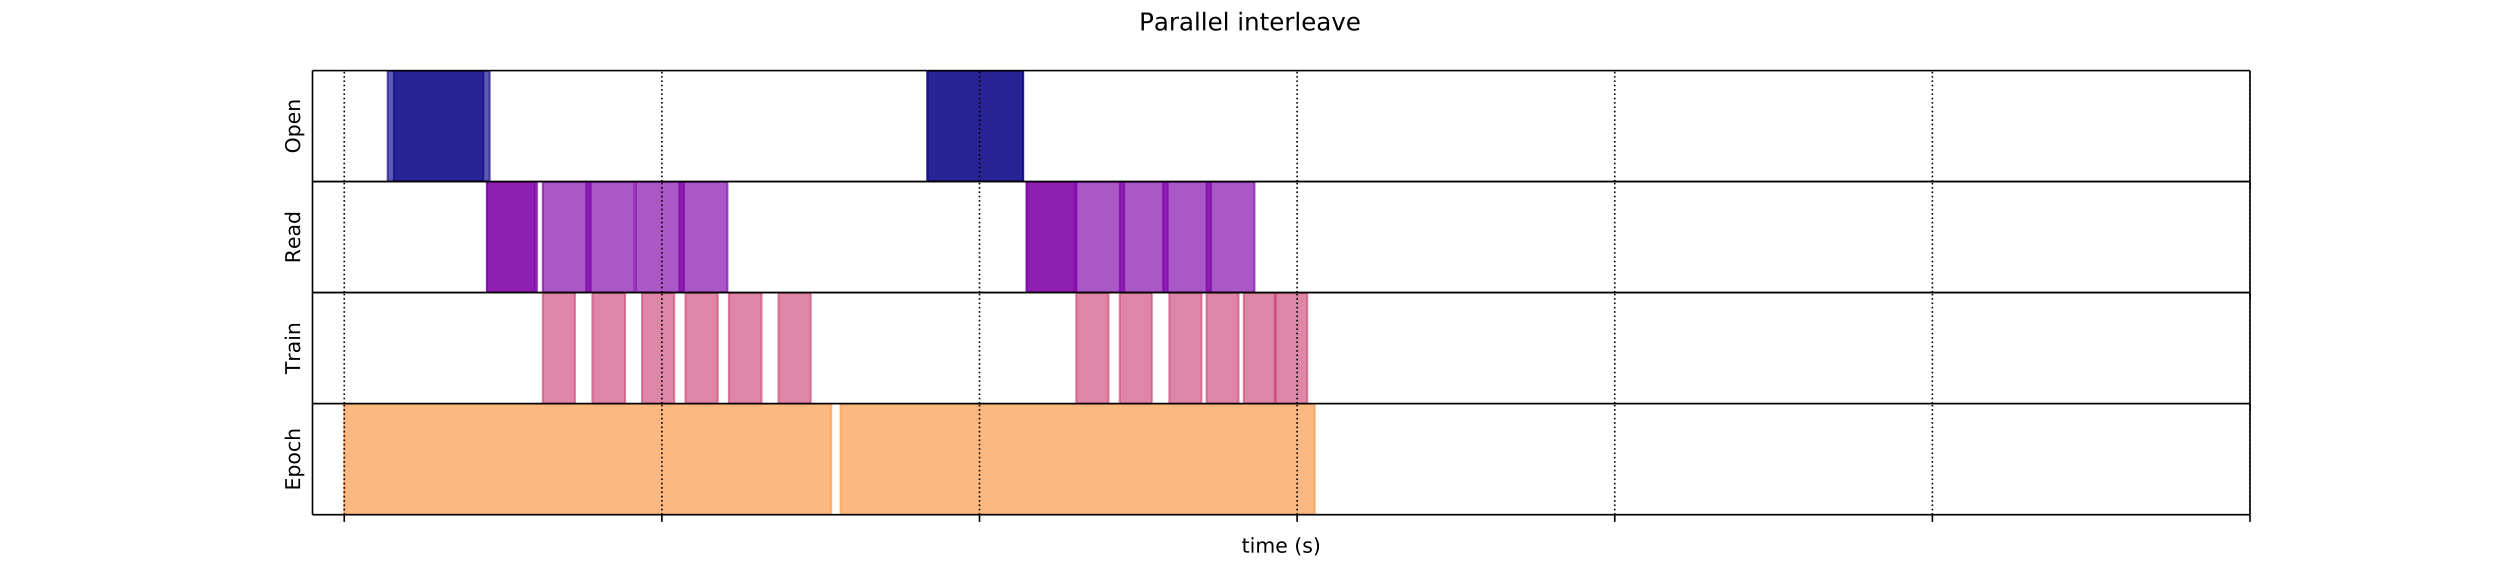 <svg xmlns="http://www.w3.org/2000/svg" xmlns:xlink="http://www.w3.org/1999/xlink" width="1632" height="384" version="1.1" viewBox="0 0 1224 288"><defs><style type="text/css">*{stroke-linecap:butt;stroke-linejoin:round}</style></defs><g id="figure_1"><g id="patch_1"><path fill="#fff" d="M 0 288 L 1224 288 L 1224 0 L 0 0 z"/></g><g id="axes_1"><g id="patch_2"><path fill="#fff" d="M 153 88.92 L 1101.6 88.92 L 1101.6 34.56 L 153 34.56 z"/></g><g id="BrokenBarHCollection_1"><path fill="#0d0887" fill-opacity=".66" stroke="#0d0887" stroke-opacity=".66" d="M 189.812 88.92 L 189.812 34.56 L 236.669 34.56 L 236.669 88.92 L 189.812 88.92 z" clip-path="url(#p17e604ce6a)"/><path fill="#0d0887" fill-opacity=".66" stroke="#0d0887" stroke-opacity=".66" d="M 192.849 88.92 L 192.849 34.56 L 239.729 34.56 L 239.729 88.92 L 192.849 88.92 z" clip-path="url(#p17e604ce6a)"/><path fill="#0d0887" fill-opacity=".66" stroke="#0d0887" stroke-opacity=".66" d="M 454.054 88.92 L 454.054 34.56 L 500.873 34.56 L 500.873 88.92 L 454.054 88.92 z" clip-path="url(#p17e604ce6a)"/><path fill="#0d0887" fill-opacity=".66" stroke="#0d0887" stroke-opacity=".66" d="M 454.054 88.92 L 454.054 34.56 L 500.964 34.56 L 500.964 88.92 L 454.054 88.92 z" clip-path="url(#p17e604ce6a)"/></g><g id="matplotlib.axis_1"><g id="xtick_1"><g id="line2d_1"><path fill="none" stroke="#000" stroke-dasharray=".8 1.32" stroke-dashoffset="0" stroke-width=".8" d="M 168.551 88.92 L 168.551 34.56" clip-path="url(#p17e604ce6a)"/></g><g id="line2d_2"><defs><path id="mc35dae830e" stroke="#000" stroke-width=".8" d="M 0 0 L 0 3.5"/></defs><g><use x="168.551" y="88.92" stroke="#000" stroke-width=".8" xlink:href="#mc35dae830e"/></g></g></g><g id="xtick_2"><g id="line2d_3"><path fill="none" stroke="#000" stroke-dasharray=".8 1.32" stroke-dashoffset="0" stroke-width=".8" d="M 324.059 88.92 L 324.059 34.56" clip-path="url(#p17e604ce6a)"/></g><g id="line2d_4"><g><use x="324.059" y="88.92" stroke="#000" stroke-width=".8" xlink:href="#mc35dae830e"/></g></g></g><g id="xtick_3"><g id="line2d_5"><path fill="none" stroke="#000" stroke-dasharray=".8 1.32" stroke-dashoffset="0" stroke-width=".8" d="M 479.567 88.92 L 479.567 34.56" clip-path="url(#p17e604ce6a)"/></g><g id="line2d_6"><g><use x="479.567" y="88.92" stroke="#000" stroke-width=".8" xlink:href="#mc35dae830e"/></g></g></g><g id="xtick_4"><g id="line2d_7"><path fill="none" stroke="#000" stroke-dasharray=".8 1.32" stroke-dashoffset="0" stroke-width=".8" d="M 635.075 88.92 L 635.075 34.56" clip-path="url(#p17e604ce6a)"/></g><g id="line2d_8"><g><use x="635.075" y="88.92" stroke="#000" stroke-width=".8" xlink:href="#mc35dae830e"/></g></g></g><g id="xtick_5"><g id="line2d_9"><path fill="none" stroke="#000" stroke-dasharray=".8 1.32" stroke-dashoffset="0" stroke-width=".8" d="M 790.584 88.92 L 790.584 34.56" clip-path="url(#p17e604ce6a)"/></g><g id="line2d_10"><g><use x="790.584" y="88.92" stroke="#000" stroke-width=".8" xlink:href="#mc35dae830e"/></g></g></g><g id="xtick_6"><g id="line2d_11"><path fill="none" stroke="#000" stroke-dasharray=".8 1.32" stroke-dashoffset="0" stroke-width=".8" d="M 946.092 88.92 L 946.092 34.56" clip-path="url(#p17e604ce6a)"/></g><g id="line2d_12"><g><use x="946.092" y="88.92" stroke="#000" stroke-width=".8" xlink:href="#mc35dae830e"/></g></g></g><g id="xtick_7"><g id="line2d_13"><path fill="none" stroke="#000" stroke-dasharray=".8 1.32" stroke-dashoffset="0" stroke-width=".8" d="M 1101.6 88.92 L 1101.6 34.56" clip-path="url(#p17e604ce6a)"/></g><g id="line2d_14"><g><use x="1101.6" y="88.92" stroke="#000" stroke-width=".8" xlink:href="#mc35dae830e"/></g></g></g><g id="text_1"><defs><path id="DejaVuSans-116" d="M 18.312 70.219 L 18.312 54.688 L 36.812 54.688 L 36.812 47.703 L 18.312 47.703 L 18.312 18.016 Q 18.312 11.328 20.141 9.422 Q 21.969 7.516 27.594 7.516 L 36.812 7.516 L 36.812 0 L 27.594 0 Q 17.188 0 13.234 3.875 Q 9.281 7.766 9.281 18.016 L 9.281 47.703 L 2.688 47.703 L 2.688 54.688 L 9.281 54.688 L 9.281 70.219 z"/><path id="DejaVuSans-105" d="M 9.422 54.688 L 18.406 54.688 L 18.406 0 L 9.422 0 z M 9.422 75.984 L 18.406 75.984 L 18.406 64.594 L 9.422 64.594 z"/><path id="DejaVuSans-109" d="M 52 44.188 Q 55.375 50.25 60.062 53.125 Q 64.75 56 71.094 56 Q 79.641 56 84.281 50.016 Q 88.922 44.047 88.922 33.016 L 88.922 0 L 79.891 0 L 79.891 32.719 Q 79.891 40.578 77.094 44.375 Q 74.312 48.188 68.609 48.188 Q 61.625 48.188 57.562 43.547 Q 53.516 38.922 53.516 30.906 L 53.516 0 L 44.484 0 L 44.484 32.719 Q 44.484 40.625 41.703 44.406 Q 38.922 48.188 33.109 48.188 Q 26.219 48.188 22.156 43.531 Q 18.109 38.875 18.109 30.906 L 18.109 0 L 9.078 0 L 9.078 54.688 L 18.109 54.688 L 18.109 46.188 Q 21.188 51.219 25.484 53.609 Q 29.781 56 35.688 56 Q 41.656 56 45.828 52.969 Q 50 49.953 52 44.188 z"/><path id="DejaVuSans-101" d="M 56.203 29.594 L 56.203 25.203 L 14.891 25.203 Q 15.484 15.922 20.484 11.062 Q 25.484 6.203 34.422 6.203 Q 39.594 6.203 44.453 7.469 Q 49.312 8.734 54.109 11.281 L 54.109 2.781 Q 49.266 0.734 44.188 -0.344 Q 39.109 -1.422 33.891 -1.422 Q 20.797 -1.422 13.156 6.188 Q 5.516 13.812 5.516 26.812 Q 5.516 40.234 12.766 48.109 Q 20.016 56 32.328 56 Q 43.359 56 49.781 48.891 Q 56.203 41.797 56.203 29.594 z M 47.219 32.234 Q 47.125 39.594 43.094 43.984 Q 39.062 48.391 32.422 48.391 Q 24.906 48.391 20.391 44.141 Q 15.875 39.891 15.188 32.172 z"/><path id="DejaVuSans-32"/><path id="DejaVuSans-40" d="M 31 75.875 Q 24.469 64.656 21.281 53.656 Q 18.109 42.672 18.109 31.391 Q 18.109 20.125 21.312 9.062 Q 24.516 -2 31 -13.188 L 23.188 -13.188 Q 15.875 -1.703 12.234 9.375 Q 8.594 20.453 8.594 31.391 Q 8.594 42.281 12.203 53.312 Q 15.828 64.359 23.188 75.875 z"/><path id="DejaVuSans-115" d="M 44.281 53.078 L 44.281 44.578 Q 40.484 46.531 36.375 47.5 Q 32.281 48.484 27.875 48.484 Q 21.188 48.484 17.844 46.438 Q 14.5 44.391 14.5 40.281 Q 14.5 37.156 16.891 35.375 Q 19.281 33.594 26.516 31.984 L 29.594 31.297 Q 39.156 29.25 43.188 25.516 Q 47.219 21.781 47.219 15.094 Q 47.219 7.469 41.188 3.016 Q 35.156 -1.422 24.609 -1.422 Q 20.219 -1.422 15.453 -0.562 Q 10.688 0.297 5.422 2 L 5.422 11.281 Q 10.406 8.688 15.234 7.391 Q 20.062 6.109 24.812 6.109 Q 31.156 6.109 34.562 8.281 Q 37.984 10.453 37.984 14.406 Q 37.984 18.062 35.516 20.016 Q 33.062 21.969 24.703 23.781 L 21.578 24.516 Q 13.234 26.266 9.516 29.906 Q 5.812 33.547 5.812 39.891 Q 5.812 47.609 11.281 51.797 Q 16.75 56 26.812 56 Q 31.781 56 36.172 55.266 Q 40.578 54.547 44.281 53.078 z"/><path id="DejaVuSans-41" d="M 8.016 75.875 L 15.828 75.875 Q 23.141 64.359 26.781 53.312 Q 30.422 42.281 30.422 31.391 Q 30.422 20.453 26.781 9.375 Q 23.141 -1.703 15.828 -13.188 L 8.016 -13.188 Q 14.5 -2 17.703 9.062 Q 20.906 20.125 20.906 31.391 Q 20.906 42.672 17.703 53.656 Q 14.5 64.656 8.016 75.875 z"/></defs><g transform="translate(607.909 100.518)scale(0.1 -0.1)"><use xlink:href="#DejaVuSans-116"/><use x="39.209" xlink:href="#DejaVuSans-105"/><use x="66.992" xlink:href="#DejaVuSans-109"/><use x="164.404" xlink:href="#DejaVuSans-101"/><use x="225.928" xlink:href="#DejaVuSans-32"/><use x="257.715" xlink:href="#DejaVuSans-40"/><use x="296.729" xlink:href="#DejaVuSans-115"/><use x="348.828" xlink:href="#DejaVuSans-41"/></g></g></g><g id="matplotlib.axis_2"><g id="text_2"><defs><path id="DejaVuSans-79" d="M 39.406 66.219 Q 28.656 66.219 22.328 58.203 Q 16.016 50.203 16.016 36.375 Q 16.016 22.609 22.328 14.594 Q 28.656 6.594 39.406 6.594 Q 50.141 6.594 56.422 14.594 Q 62.703 22.609 62.703 36.375 Q 62.703 50.203 56.422 58.203 Q 50.141 66.219 39.406 66.219 z M 39.406 74.219 Q 54.734 74.219 63.906 63.938 Q 73.094 53.656 73.094 36.375 Q 73.094 19.141 63.906 8.859 Q 54.734 -1.422 39.406 -1.422 Q 24.031 -1.422 14.812 8.828 Q 5.609 19.094 5.609 36.375 Q 5.609 53.656 14.812 63.938 Q 24.031 74.219 39.406 74.219 z"/><path id="DejaVuSans-112" d="M 18.109 8.203 L 18.109 -20.797 L 9.078 -20.797 L 9.078 54.688 L 18.109 54.688 L 18.109 46.391 Q 20.953 51.266 25.266 53.625 Q 29.594 56 35.594 56 Q 45.562 56 51.781 48.094 Q 58.016 40.188 58.016 27.297 Q 58.016 14.406 51.781 6.484 Q 45.562 -1.422 35.594 -1.422 Q 29.594 -1.422 25.266 0.953 Q 20.953 3.328 18.109 8.203 z M 48.688 27.297 Q 48.688 37.203 44.609 42.844 Q 40.531 48.484 33.406 48.484 Q 26.266 48.484 22.188 42.844 Q 18.109 37.203 18.109 27.297 Q 18.109 17.391 22.188 11.75 Q 26.266 6.109 33.406 6.109 Q 40.531 6.109 44.609 11.75 Q 48.688 17.391 48.688 27.297 z"/><path id="DejaVuSans-110" d="M 54.891 33.016 L 54.891 0 L 45.906 0 L 45.906 32.719 Q 45.906 40.484 42.875 44.328 Q 39.844 48.188 33.797 48.188 Q 26.516 48.188 22.312 43.547 Q 18.109 38.922 18.109 30.906 L 18.109 0 L 9.078 0 L 9.078 54.688 L 18.109 54.688 L 18.109 46.188 Q 21.344 51.125 25.703 53.562 Q 30.078 56 35.797 56 Q 45.219 56 50.047 50.172 Q 54.891 44.344 54.891 33.016 z"/></defs><g transform="translate(146.92 75.095)rotate(-90)scale(0.1 -0.1)"><use xlink:href="#DejaVuSans-79"/><use x="78.711" xlink:href="#DejaVuSans-112"/><use x="142.188" xlink:href="#DejaVuSans-101"/><use x="203.711" xlink:href="#DejaVuSans-110"/></g></g></g><g id="patch_3"><path fill="none" stroke="#000" stroke-linecap="square" stroke-linejoin="miter" stroke-width=".8" d="M 153 88.92 L 153 34.56"/></g><g id="patch_4"><path fill="none" stroke="#000" stroke-linecap="square" stroke-linejoin="miter" stroke-width=".8" d="M 1101.6 88.92 L 1101.6 34.56"/></g><g id="patch_5"><path fill="none" stroke="#000" stroke-linecap="square" stroke-linejoin="miter" stroke-width=".8" d="M 153 88.92 L 1101.6 88.92"/></g><g id="patch_6"><path fill="none" stroke="#000" stroke-linecap="square" stroke-linejoin="miter" stroke-width=".8" d="M 153 34.56 L 1101.6 34.56"/></g></g><g id="axes_2"><g id="patch_7"><path fill="#fff" d="M 153 143.28 L 1101.6 143.28 L 1101.6 88.92 L 153 88.92 z"/></g><g id="BrokenBarHCollection_2"><path fill="#7e03a8" fill-opacity=".66" stroke="#7e03a8" stroke-opacity=".66" d="M 238.408 143.28 L 238.408 88.92 L 261.933 88.92 L 261.933 143.28 L 238.408 143.28 z" clip-path="url(#p67e0ae29ca)"/><path fill="#7e03a8" fill-opacity=".66" stroke="#7e03a8" stroke-opacity=".66" d="M 238.408 143.28 L 238.408 88.92 L 262.934 88.92 L 262.934 143.28 L 238.408 143.28 z" clip-path="url(#p67e0ae29ca)"/><path fill="#7e03a8" fill-opacity=".66" stroke="#7e03a8" stroke-opacity=".66" d="M 265.743 143.28 L 265.743 88.92 L 289.233 88.92 L 289.233 143.28 L 265.743 143.28 z" clip-path="url(#p67e0ae29ca)"/><path fill="#7e03a8" fill-opacity=".66" stroke="#7e03a8" stroke-opacity=".66" d="M 287.004 143.28 L 287.004 88.92 L 310.654 88.92 L 310.654 143.28 L 287.004 143.28 z" clip-path="url(#p67e0ae29ca)"/><path fill="#7e03a8" fill-opacity=".66" stroke="#7e03a8" stroke-opacity=".66" d="M 311.302 143.28 L 311.302 88.92 L 334.855 88.92 L 334.855 143.28 L 311.302 143.28 z" clip-path="url(#p67e0ae29ca)"/><path fill="#7e03a8" fill-opacity=".66" stroke="#7e03a8" stroke-opacity=".66" d="M 332.563 143.28 L 332.563 88.92 L 356.148 88.92 L 356.148 143.28 L 332.563 143.28 z" clip-path="url(#p67e0ae29ca)"/><path fill="#7e03a8" fill-opacity=".66" stroke="#7e03a8" stroke-opacity=".66" d="M 502.65 143.28 L 502.65 88.92 L 526.128 88.92 L 526.128 143.28 L 502.65 143.28 z" clip-path="url(#p67e0ae29ca)"/><path fill="#7e03a8" fill-opacity=".66" stroke="#7e03a8" stroke-opacity=".66" d="M 502.65 143.28 L 502.65 88.92 L 526.906 88.92 L 526.906 143.28 L 502.65 143.28 z" clip-path="url(#p67e0ae29ca)"/><path fill="#7e03a8" fill-opacity=".66" stroke="#7e03a8" stroke-opacity=".66" d="M 526.949 143.28 L 526.949 88.92 L 550.431 88.92 L 550.431 143.28 L 526.949 143.28 z" clip-path="url(#p67e0ae29ca)"/><path fill="#7e03a8" fill-opacity=".66" stroke="#7e03a8" stroke-opacity=".66" d="M 548.21 143.28 L 548.21 88.92 L 571.701 88.92 L 571.701 143.28 L 548.21 143.28 z" clip-path="url(#p67e0ae29ca)"/><path fill="#7e03a8" fill-opacity=".66" stroke="#7e03a8" stroke-opacity=".66" d="M 569.47 143.28 L 569.47 88.92 L 592.917 88.92 L 592.917 143.28 L 569.47 143.28 z" clip-path="url(#p67e0ae29ca)"/><path fill="#7e03a8" fill-opacity=".66" stroke="#7e03a8" stroke-opacity=".66" d="M 590.731 143.28 L 590.731 88.92 L 614.198 88.92 L 614.198 143.28 L 590.731 143.28 z" clip-path="url(#p67e0ae29ca)"/></g><g id="matplotlib.axis_3"><g id="xtick_8"><g id="line2d_15"><path fill="none" stroke="#000" stroke-dasharray=".8 1.32" stroke-dashoffset="0" stroke-width=".8" d="M 168.551 143.28 L 168.551 88.92" clip-path="url(#p67e0ae29ca)"/></g><g id="line2d_16"><g><use x="168.551" y="143.28" stroke="#000" stroke-width=".8" xlink:href="#mc35dae830e"/></g></g></g><g id="xtick_9"><g id="line2d_17"><path fill="none" stroke="#000" stroke-dasharray=".8 1.32" stroke-dashoffset="0" stroke-width=".8" d="M 324.059 143.28 L 324.059 88.92" clip-path="url(#p67e0ae29ca)"/></g><g id="line2d_18"><g><use x="324.059" y="143.28" stroke="#000" stroke-width=".8" xlink:href="#mc35dae830e"/></g></g></g><g id="xtick_10"><g id="line2d_19"><path fill="none" stroke="#000" stroke-dasharray=".8 1.32" stroke-dashoffset="0" stroke-width=".8" d="M 479.567 143.28 L 479.567 88.92" clip-path="url(#p67e0ae29ca)"/></g><g id="line2d_20"><g><use x="479.567" y="143.28" stroke="#000" stroke-width=".8" xlink:href="#mc35dae830e"/></g></g></g><g id="xtick_11"><g id="line2d_21"><path fill="none" stroke="#000" stroke-dasharray=".8 1.32" stroke-dashoffset="0" stroke-width=".8" d="M 635.075 143.28 L 635.075 88.92" clip-path="url(#p67e0ae29ca)"/></g><g id="line2d_22"><g><use x="635.075" y="143.28" stroke="#000" stroke-width=".8" xlink:href="#mc35dae830e"/></g></g></g><g id="xtick_12"><g id="line2d_23"><path fill="none" stroke="#000" stroke-dasharray=".8 1.32" stroke-dashoffset="0" stroke-width=".8" d="M 790.584 143.28 L 790.584 88.92" clip-path="url(#p67e0ae29ca)"/></g><g id="line2d_24"><g><use x="790.584" y="143.28" stroke="#000" stroke-width=".8" xlink:href="#mc35dae830e"/></g></g></g><g id="xtick_13"><g id="line2d_25"><path fill="none" stroke="#000" stroke-dasharray=".8 1.32" stroke-dashoffset="0" stroke-width=".8" d="M 946.092 143.28 L 946.092 88.92" clip-path="url(#p67e0ae29ca)"/></g><g id="line2d_26"><g><use x="946.092" y="143.28" stroke="#000" stroke-width=".8" xlink:href="#mc35dae830e"/></g></g></g><g id="xtick_14"><g id="line2d_27"><path fill="none" stroke="#000" stroke-dasharray=".8 1.32" stroke-dashoffset="0" stroke-width=".8" d="M 1101.6 143.28 L 1101.6 88.92" clip-path="url(#p67e0ae29ca)"/></g><g id="line2d_28"><g><use x="1101.6" y="143.28" stroke="#000" stroke-width=".8" xlink:href="#mc35dae830e"/></g></g></g><g id="text_3"><g transform="translate(607.909 154.878)scale(0.1 -0.1)"><use xlink:href="#DejaVuSans-116"/><use x="39.209" xlink:href="#DejaVuSans-105"/><use x="66.992" xlink:href="#DejaVuSans-109"/><use x="164.404" xlink:href="#DejaVuSans-101"/><use x="225.928" xlink:href="#DejaVuSans-32"/><use x="257.715" xlink:href="#DejaVuSans-40"/><use x="296.729" xlink:href="#DejaVuSans-115"/><use x="348.828" xlink:href="#DejaVuSans-41"/></g></g></g><g id="matplotlib.axis_4"><g id="text_4"><defs><path id="DejaVuSans-82" d="M 44.391 34.188 Q 47.562 33.109 50.562 29.594 Q 53.562 26.078 56.594 19.922 L 66.609 0 L 56 0 L 46.688 18.703 Q 43.062 26.031 39.672 28.422 Q 36.281 30.812 30.422 30.812 L 19.672 30.812 L 19.672 0 L 9.812 0 L 9.812 72.906 L 32.078 72.906 Q 44.578 72.906 50.734 67.672 Q 56.891 62.453 56.891 51.906 Q 56.891 45.016 53.688 40.469 Q 50.484 35.938 44.391 34.188 z M 19.672 64.797 L 19.672 38.922 L 32.078 38.922 Q 39.203 38.922 42.844 42.219 Q 46.484 45.516 46.484 51.906 Q 46.484 58.297 42.844 61.547 Q 39.203 64.797 32.078 64.797 z"/><path id="DejaVuSans-97" d="M 34.281 27.484 Q 23.391 27.484 19.188 25 Q 14.984 22.516 14.984 16.5 Q 14.984 11.719 18.141 8.906 Q 21.297 6.109 26.703 6.109 Q 34.188 6.109 38.703 11.406 Q 43.219 16.703 43.219 25.484 L 43.219 27.484 z M 52.203 31.203 L 52.203 0 L 43.219 0 L 43.219 8.297 Q 40.141 3.328 35.547 0.953 Q 30.953 -1.422 24.312 -1.422 Q 15.922 -1.422 10.953 3.297 Q 6 8.016 6 15.922 Q 6 25.141 12.172 29.828 Q 18.359 34.516 30.609 34.516 L 43.219 34.516 L 43.219 35.406 Q 43.219 41.609 39.141 45 Q 35.062 48.391 27.688 48.391 Q 23 48.391 18.547 47.266 Q 14.109 46.141 10.016 43.891 L 10.016 52.203 Q 14.938 54.109 19.578 55.047 Q 24.219 56 28.609 56 Q 40.484 56 46.344 49.844 Q 52.203 43.703 52.203 31.203 z"/><path id="DejaVuSans-100" d="M 45.406 46.391 L 45.406 75.984 L 54.391 75.984 L 54.391 0 L 45.406 0 L 45.406 8.203 Q 42.578 3.328 38.25 0.953 Q 33.938 -1.422 27.875 -1.422 Q 17.969 -1.422 11.734 6.484 Q 5.516 14.406 5.516 27.297 Q 5.516 40.188 11.734 48.094 Q 17.969 56 27.875 56 Q 33.938 56 38.25 53.625 Q 42.578 51.266 45.406 46.391 z M 14.797 27.297 Q 14.797 17.391 18.875 11.75 Q 22.953 6.109 30.078 6.109 Q 37.203 6.109 41.297 11.75 Q 45.406 17.391 45.406 27.297 Q 45.406 37.203 41.297 42.844 Q 37.203 48.484 30.078 48.484 Q 22.953 48.484 18.875 42.844 Q 14.797 37.203 14.797 27.297 z"/></defs><g transform="translate(146.92 128.886)rotate(-90)scale(0.1 -0.1)"><use xlink:href="#DejaVuSans-82"/><use x="69.42" xlink:href="#DejaVuSans-101"/><use x="130.943" xlink:href="#DejaVuSans-97"/><use x="192.223" xlink:href="#DejaVuSans-100"/></g></g></g><g id="patch_8"><path fill="none" stroke="#000" stroke-linecap="square" stroke-linejoin="miter" stroke-width=".8" d="M 153 143.28 L 153 88.92"/></g><g id="patch_9"><path fill="none" stroke="#000" stroke-linecap="square" stroke-linejoin="miter" stroke-width=".8" d="M 1101.6 143.28 L 1101.6 88.92"/></g><g id="patch_10"><path fill="none" stroke="#000" stroke-linecap="square" stroke-linejoin="miter" stroke-width=".8" d="M 153 143.28 L 1101.6 143.28"/></g><g id="patch_11"><path fill="none" stroke="#000" stroke-linecap="square" stroke-linejoin="miter" stroke-width=".8" d="M 153 88.92 L 1101.6 88.92"/></g></g><g id="axes_3"><g id="patch_12"><path fill="#fff" d="M 153 197.64 L 1101.6 197.64 L 1101.6 143.28 L 153 143.28 z"/></g><g id="BrokenBarHCollection_3"><path fill="#cc4778" fill-opacity=".66" stroke="#cc4778" stroke-opacity=".66" d="M 265.743 197.64 L 265.743 143.28 L 281.484 143.28 L 281.484 197.64 L 265.743 197.64 z" clip-path="url(#p0532df92b1)"/><path fill="#cc4778" fill-opacity=".66" stroke="#cc4778" stroke-opacity=".66" d="M 290.042 197.64 L 290.042 143.28 L 306.033 143.28 L 306.033 197.64 L 290.042 197.64 z" clip-path="url(#p0532df92b1)"/><path fill="#cc4778" fill-opacity=".66" stroke="#cc4778" stroke-opacity=".66" d="M 314.34 197.64 L 314.34 143.28 L 330.066 143.28 L 330.066 197.64 L 314.34 197.64 z" clip-path="url(#p0532df92b1)"/><path fill="#cc4778" fill-opacity=".66" stroke="#cc4778" stroke-opacity=".66" d="M 335.601 197.64 L 335.601 143.28 L 351.406 143.28 L 351.406 197.64 L 335.601 197.64 z" clip-path="url(#p0532df92b1)"/><path fill="#cc4778" fill-opacity=".66" stroke="#cc4778" stroke-opacity=".66" d="M 356.862 197.64 L 356.862 143.28 L 372.852 143.28 L 372.852 197.64 L 356.862 197.64 z" clip-path="url(#p0532df92b1)"/><path fill="#cc4778" fill-opacity=".66" stroke="#cc4778" stroke-opacity=".66" d="M 381.16 197.64 L 381.16 143.28 L 396.942 143.28 L 396.942 197.64 L 381.16 197.64 z" clip-path="url(#p0532df92b1)"/><path fill="#cc4778" fill-opacity=".66" stroke="#cc4778" stroke-opacity=".66" d="M 526.949 197.64 L 526.949 143.28 L 542.728 143.28 L 542.728 197.64 L 526.949 197.64 z" clip-path="url(#p0532df92b1)"/><path fill="#cc4778" fill-opacity=".66" stroke="#cc4778" stroke-opacity=".66" d="M 548.21 197.64 L 548.21 143.28 L 563.919 143.28 L 563.919 197.64 L 548.21 197.64 z" clip-path="url(#p0532df92b1)"/><path fill="#cc4778" fill-opacity=".66" stroke="#cc4778" stroke-opacity=".66" d="M 572.508 197.64 L 572.508 143.28 L 588.248 143.28 L 588.248 197.64 L 572.508 197.64 z" clip-path="url(#p0532df92b1)"/><path fill="#cc4778" fill-opacity=".66" stroke="#cc4778" stroke-opacity=".66" d="M 590.731 197.64 L 590.731 143.28 L 606.386 143.28 L 606.386 197.64 L 590.731 197.64 z" clip-path="url(#p0532df92b1)"/><path fill="#cc4778" fill-opacity=".66" stroke="#cc4778" stroke-opacity=".66" d="M 608.955 197.64 L 608.955 143.28 L 624.661 143.28 L 624.661 197.64 L 608.955 197.64 z" clip-path="url(#p0532df92b1)"/><path fill="#cc4778" fill-opacity=".66" stroke="#cc4778" stroke-opacity=".66" d="M 624.141 197.64 L 624.141 143.28 L 640.031 143.28 L 640.031 197.64 L 624.141 197.64 z" clip-path="url(#p0532df92b1)"/></g><g id="matplotlib.axis_5"><g id="xtick_15"><g id="line2d_29"><path fill="none" stroke="#000" stroke-dasharray=".8 1.32" stroke-dashoffset="0" stroke-width=".8" d="M 168.551 197.64 L 168.551 143.28" clip-path="url(#p0532df92b1)"/></g><g id="line2d_30"><g><use x="168.551" y="197.64" stroke="#000" stroke-width=".8" xlink:href="#mc35dae830e"/></g></g></g><g id="xtick_16"><g id="line2d_31"><path fill="none" stroke="#000" stroke-dasharray=".8 1.32" stroke-dashoffset="0" stroke-width=".8" d="M 324.059 197.64 L 324.059 143.28" clip-path="url(#p0532df92b1)"/></g><g id="line2d_32"><g><use x="324.059" y="197.64" stroke="#000" stroke-width=".8" xlink:href="#mc35dae830e"/></g></g></g><g id="xtick_17"><g id="line2d_33"><path fill="none" stroke="#000" stroke-dasharray=".8 1.32" stroke-dashoffset="0" stroke-width=".8" d="M 479.567 197.64 L 479.567 143.28" clip-path="url(#p0532df92b1)"/></g><g id="line2d_34"><g><use x="479.567" y="197.64" stroke="#000" stroke-width=".8" xlink:href="#mc35dae830e"/></g></g></g><g id="xtick_18"><g id="line2d_35"><path fill="none" stroke="#000" stroke-dasharray=".8 1.32" stroke-dashoffset="0" stroke-width=".8" d="M 635.075 197.64 L 635.075 143.28" clip-path="url(#p0532df92b1)"/></g><g id="line2d_36"><g><use x="635.075" y="197.64" stroke="#000" stroke-width=".8" xlink:href="#mc35dae830e"/></g></g></g><g id="xtick_19"><g id="line2d_37"><path fill="none" stroke="#000" stroke-dasharray=".8 1.32" stroke-dashoffset="0" stroke-width=".8" d="M 790.584 197.64 L 790.584 143.28" clip-path="url(#p0532df92b1)"/></g><g id="line2d_38"><g><use x="790.584" y="197.64" stroke="#000" stroke-width=".8" xlink:href="#mc35dae830e"/></g></g></g><g id="xtick_20"><g id="line2d_39"><path fill="none" stroke="#000" stroke-dasharray=".8 1.32" stroke-dashoffset="0" stroke-width=".8" d="M 946.092 197.64 L 946.092 143.28" clip-path="url(#p0532df92b1)"/></g><g id="line2d_40"><g><use x="946.092" y="197.64" stroke="#000" stroke-width=".8" xlink:href="#mc35dae830e"/></g></g></g><g id="xtick_21"><g id="line2d_41"><path fill="none" stroke="#000" stroke-dasharray=".8 1.32" stroke-dashoffset="0" stroke-width=".8" d="M 1101.6 197.64 L 1101.6 143.28" clip-path="url(#p0532df92b1)"/></g><g id="line2d_42"><g><use x="1101.6" y="197.64" stroke="#000" stroke-width=".8" xlink:href="#mc35dae830e"/></g></g></g><g id="text_5"><g transform="translate(607.909 209.238)scale(0.1 -0.1)"><use xlink:href="#DejaVuSans-116"/><use x="39.209" xlink:href="#DejaVuSans-105"/><use x="66.992" xlink:href="#DejaVuSans-109"/><use x="164.404" xlink:href="#DejaVuSans-101"/><use x="225.928" xlink:href="#DejaVuSans-32"/><use x="257.715" xlink:href="#DejaVuSans-40"/><use x="296.729" xlink:href="#DejaVuSans-115"/><use x="348.828" xlink:href="#DejaVuSans-41"/></g></g></g><g id="matplotlib.axis_6"><g id="text_6"><defs><path id="DejaVuSans-84" d="M -0.297 72.906 L 61.375 72.906 L 61.375 64.594 L 35.5 64.594 L 35.5 0 L 25.594 0 L 25.594 64.594 L -0.297 64.594 z"/><path id="DejaVuSans-114" d="M 41.109 46.297 Q 39.594 47.172 37.812 47.578 Q 36.031 48 33.891 48 Q 26.266 48 22.188 43.047 Q 18.109 38.094 18.109 28.812 L 18.109 0 L 9.078 0 L 9.078 54.688 L 18.109 54.688 L 18.109 46.188 Q 20.953 51.172 25.484 53.578 Q 30.031 56 36.531 56 Q 37.453 56 38.578 55.875 Q 39.703 55.766 41.062 55.516 z"/></defs><g transform="translate(146.92 183.18)rotate(-90)scale(0.1 -0.1)"><use xlink:href="#DejaVuSans-84"/><use x="60.865" xlink:href="#DejaVuSans-114"/><use x="101.979" xlink:href="#DejaVuSans-97"/><use x="163.258" xlink:href="#DejaVuSans-105"/><use x="191.041" xlink:href="#DejaVuSans-110"/></g></g></g><g id="patch_13"><path fill="none" stroke="#000" stroke-linecap="square" stroke-linejoin="miter" stroke-width=".8" d="M 153 197.64 L 153 143.28"/></g><g id="patch_14"><path fill="none" stroke="#000" stroke-linecap="square" stroke-linejoin="miter" stroke-width=".8" d="M 1101.6 197.64 L 1101.6 143.28"/></g><g id="patch_15"><path fill="none" stroke="#000" stroke-linecap="square" stroke-linejoin="miter" stroke-width=".8" d="M 153 197.64 L 1101.6 197.64"/></g><g id="patch_16"><path fill="none" stroke="#000" stroke-linecap="square" stroke-linejoin="miter" stroke-width=".8" d="M 153 143.28 L 1101.6 143.28"/></g></g><g id="axes_4"><g id="patch_17"><path fill="#fff" d="M 153 252 L 1101.6 252 L 1101.6 197.64 L 153 197.64 z"/></g><g id="BrokenBarHCollection_4"><path fill="#f89540" fill-opacity=".66" stroke="#f89540" stroke-opacity=".66" d="M 168.551 252 L 168.551 197.64 L 406.957 197.64 L 406.957 252 L 168.551 252 z" clip-path="url(#p0e14f5a5d2)"/><path fill="#f89540" fill-opacity=".66" stroke="#f89540" stroke-opacity=".66" d="M 411.532 252 L 411.532 197.64 L 643.676 197.64 L 643.676 252 L 411.532 252 z" clip-path="url(#p0e14f5a5d2)"/></g><g id="matplotlib.axis_7"><g id="xtick_22"><g id="line2d_43"><path fill="none" stroke="#000" stroke-dasharray=".8 1.32" stroke-dashoffset="0" stroke-width=".8" d="M 168.551 252 L 168.551 197.64" clip-path="url(#p0e14f5a5d2)"/></g><g id="line2d_44"><g><use x="168.551" y="252" stroke="#000" stroke-width=".8" xlink:href="#mc35dae830e"/></g></g></g><g id="xtick_23"><g id="line2d_45"><path fill="none" stroke="#000" stroke-dasharray=".8 1.32" stroke-dashoffset="0" stroke-width=".8" d="M 324.059 252 L 324.059 197.64" clip-path="url(#p0e14f5a5d2)"/></g><g id="line2d_46"><g><use x="324.059" y="252" stroke="#000" stroke-width=".8" xlink:href="#mc35dae830e"/></g></g></g><g id="xtick_24"><g id="line2d_47"><path fill="none" stroke="#000" stroke-dasharray=".8 1.32" stroke-dashoffset="0" stroke-width=".8" d="M 479.567 252 L 479.567 197.64" clip-path="url(#p0e14f5a5d2)"/></g><g id="line2d_48"><g><use x="479.567" y="252" stroke="#000" stroke-width=".8" xlink:href="#mc35dae830e"/></g></g></g><g id="xtick_25"><g id="line2d_49"><path fill="none" stroke="#000" stroke-dasharray=".8 1.32" stroke-dashoffset="0" stroke-width=".8" d="M 635.075 252 L 635.075 197.64" clip-path="url(#p0e14f5a5d2)"/></g><g id="line2d_50"><g><use x="635.075" y="252" stroke="#000" stroke-width=".8" xlink:href="#mc35dae830e"/></g></g></g><g id="xtick_26"><g id="line2d_51"><path fill="none" stroke="#000" stroke-dasharray=".8 1.32" stroke-dashoffset="0" stroke-width=".8" d="M 790.584 252 L 790.584 197.64" clip-path="url(#p0e14f5a5d2)"/></g><g id="line2d_52"><g><use x="790.584" y="252" stroke="#000" stroke-width=".8" xlink:href="#mc35dae830e"/></g></g></g><g id="xtick_27"><g id="line2d_53"><path fill="none" stroke="#000" stroke-dasharray=".8 1.32" stroke-dashoffset="0" stroke-width=".8" d="M 946.092 252 L 946.092 197.64" clip-path="url(#p0e14f5a5d2)"/></g><g id="line2d_54"><g><use x="946.092" y="252" stroke="#000" stroke-width=".8" xlink:href="#mc35dae830e"/></g></g></g><g id="xtick_28"><g id="line2d_55"><path fill="none" stroke="#000" stroke-dasharray=".8 1.32" stroke-dashoffset="0" stroke-width=".8" d="M 1101.6 252 L 1101.6 197.64" clip-path="url(#p0e14f5a5d2)"/></g><g id="line2d_56"><g><use x="1101.6" y="252" stroke="#000" stroke-width=".8" xlink:href="#mc35dae830e"/></g></g></g><g id="text_7"><g transform="translate(607.909 270.598)scale(0.1 -0.1)"><use xlink:href="#DejaVuSans-116"/><use x="39.209" xlink:href="#DejaVuSans-105"/><use x="66.992" xlink:href="#DejaVuSans-109"/><use x="164.404" xlink:href="#DejaVuSans-101"/><use x="225.928" xlink:href="#DejaVuSans-32"/><use x="257.715" xlink:href="#DejaVuSans-40"/><use x="296.729" xlink:href="#DejaVuSans-115"/><use x="348.828" xlink:href="#DejaVuSans-41"/></g></g></g><g id="matplotlib.axis_8"><g id="text_8"><defs><path id="DejaVuSans-69" d="M 9.812 72.906 L 55.906 72.906 L 55.906 64.594 L 19.672 64.594 L 19.672 43.016 L 54.391 43.016 L 54.391 34.719 L 19.672 34.719 L 19.672 8.297 L 56.781 8.297 L 56.781 0 L 9.812 0 z"/><path id="DejaVuSans-111" d="M 30.609 48.391 Q 23.391 48.391 19.188 42.75 Q 14.984 37.109 14.984 27.297 Q 14.984 17.484 19.156 11.844 Q 23.344 6.203 30.609 6.203 Q 37.797 6.203 41.984 11.859 Q 46.188 17.531 46.188 27.297 Q 46.188 37.016 41.984 42.703 Q 37.797 48.391 30.609 48.391 z M 30.609 56 Q 42.328 56 49.016 48.375 Q 55.719 40.766 55.719 27.297 Q 55.719 13.875 49.016 6.219 Q 42.328 -1.422 30.609 -1.422 Q 18.844 -1.422 12.172 6.219 Q 5.516 13.875 5.516 27.297 Q 5.516 40.766 12.172 48.375 Q 18.844 56 30.609 56 z"/><path id="DejaVuSans-99" d="M 48.781 52.594 L 48.781 44.188 Q 44.969 46.297 41.141 47.344 Q 37.312 48.391 33.406 48.391 Q 24.656 48.391 19.812 42.844 Q 14.984 37.312 14.984 27.297 Q 14.984 17.281 19.812 11.734 Q 24.656 6.203 33.406 6.203 Q 37.312 6.203 41.141 7.25 Q 44.969 8.297 48.781 10.406 L 48.781 2.094 Q 45.016 0.344 40.984 -0.531 Q 36.969 -1.422 32.422 -1.422 Q 20.062 -1.422 12.781 6.344 Q 5.516 14.109 5.516 27.297 Q 5.516 40.672 12.859 48.328 Q 20.219 56 33.016 56 Q 37.156 56 41.109 55.141 Q 45.062 54.297 48.781 52.594 z"/><path id="DejaVuSans-104" d="M 54.891 33.016 L 54.891 0 L 45.906 0 L 45.906 32.719 Q 45.906 40.484 42.875 44.328 Q 39.844 48.188 33.797 48.188 Q 26.516 48.188 22.312 43.547 Q 18.109 38.922 18.109 30.906 L 18.109 0 L 9.078 0 L 9.078 75.984 L 18.109 75.984 L 18.109 46.188 Q 21.344 51.125 25.703 53.562 Q 30.078 56 35.797 56 Q 45.219 56 50.047 50.172 Q 54.891 44.344 54.891 33.016 z"/></defs><g transform="translate(146.92 240.131)rotate(-90)scale(0.1 -0.1)"><use xlink:href="#DejaVuSans-69"/><use x="63.184" xlink:href="#DejaVuSans-112"/><use x="126.66" xlink:href="#DejaVuSans-111"/><use x="187.842" xlink:href="#DejaVuSans-99"/><use x="242.822" xlink:href="#DejaVuSans-104"/></g></g></g><g id="patch_18"><path fill="none" stroke="#000" stroke-linecap="square" stroke-linejoin="miter" stroke-width=".8" d="M 153 252 L 153 197.64"/></g><g id="patch_19"><path fill="none" stroke="#000" stroke-linecap="square" stroke-linejoin="miter" stroke-width=".8" d="M 1101.6 252 L 1101.6 197.64"/></g><g id="patch_20"><path fill="none" stroke="#000" stroke-linecap="square" stroke-linejoin="miter" stroke-width=".8" d="M 153 252 L 1101.6 252"/></g><g id="patch_21"><path fill="none" stroke="#000" stroke-linecap="square" stroke-linejoin="miter" stroke-width=".8" d="M 153 197.64 L 1101.6 197.64"/></g></g><g id="text_9"><defs><path id="DejaVuSans-80" d="M 19.672 64.797 L 19.672 37.406 L 32.078 37.406 Q 38.969 37.406 42.719 40.969 Q 46.484 44.531 46.484 51.125 Q 46.484 57.672 42.719 61.234 Q 38.969 64.797 32.078 64.797 z M 9.812 72.906 L 32.078 72.906 Q 44.344 72.906 50.609 67.359 Q 56.891 61.812 56.891 51.125 Q 56.891 40.328 50.609 34.812 Q 44.344 29.297 32.078 29.297 L 19.672 29.297 L 19.672 0 L 9.812 0 z"/><path id="DejaVuSans-108" d="M 9.422 75.984 L 18.406 75.984 L 18.406 0 L 9.422 0 z"/><path id="DejaVuSans-118" d="M 2.984 54.688 L 12.5 54.688 L 29.594 8.797 L 46.688 54.688 L 56.203 54.688 L 35.688 0 L 23.484 0 z"/></defs><g transform="translate(557.707 14.878)scale(0.12 -0.12)"><use xlink:href="#DejaVuSans-80"/><use x="60.24" xlink:href="#DejaVuSans-97"/><use x="121.52" xlink:href="#DejaVuSans-114"/><use x="162.633" xlink:href="#DejaVuSans-97"/><use x="223.912" xlink:href="#DejaVuSans-108"/><use x="251.695" xlink:href="#DejaVuSans-108"/><use x="279.479" xlink:href="#DejaVuSans-101"/><use x="341.002" xlink:href="#DejaVuSans-108"/><use x="368.785" xlink:href="#DejaVuSans-32"/><use x="400.572" xlink:href="#DejaVuSans-105"/><use x="428.355" xlink:href="#DejaVuSans-110"/><use x="491.734" xlink:href="#DejaVuSans-116"/><use x="530.943" xlink:href="#DejaVuSans-101"/><use x="592.467" xlink:href="#DejaVuSans-114"/><use x="633.58" xlink:href="#DejaVuSans-108"/><use x="661.363" xlink:href="#DejaVuSans-101"/><use x="722.887" xlink:href="#DejaVuSans-97"/><use x="784.166" xlink:href="#DejaVuSans-118"/><use x="843.346" xlink:href="#DejaVuSans-101"/></g></g></g><defs><clipPath id="p17e604ce6a"><rect width="948.6" height="54.36" x="153" y="34.56"/></clipPath><clipPath id="p67e0ae29ca"><rect width="948.6" height="54.36" x="153" y="88.92"/></clipPath><clipPath id="p0532df92b1"><rect width="948.6" height="54.36" x="153" y="143.28"/></clipPath><clipPath id="p0e14f5a5d2"><rect width="948.6" height="54.36" x="153" y="197.64"/></clipPath></defs></svg>
